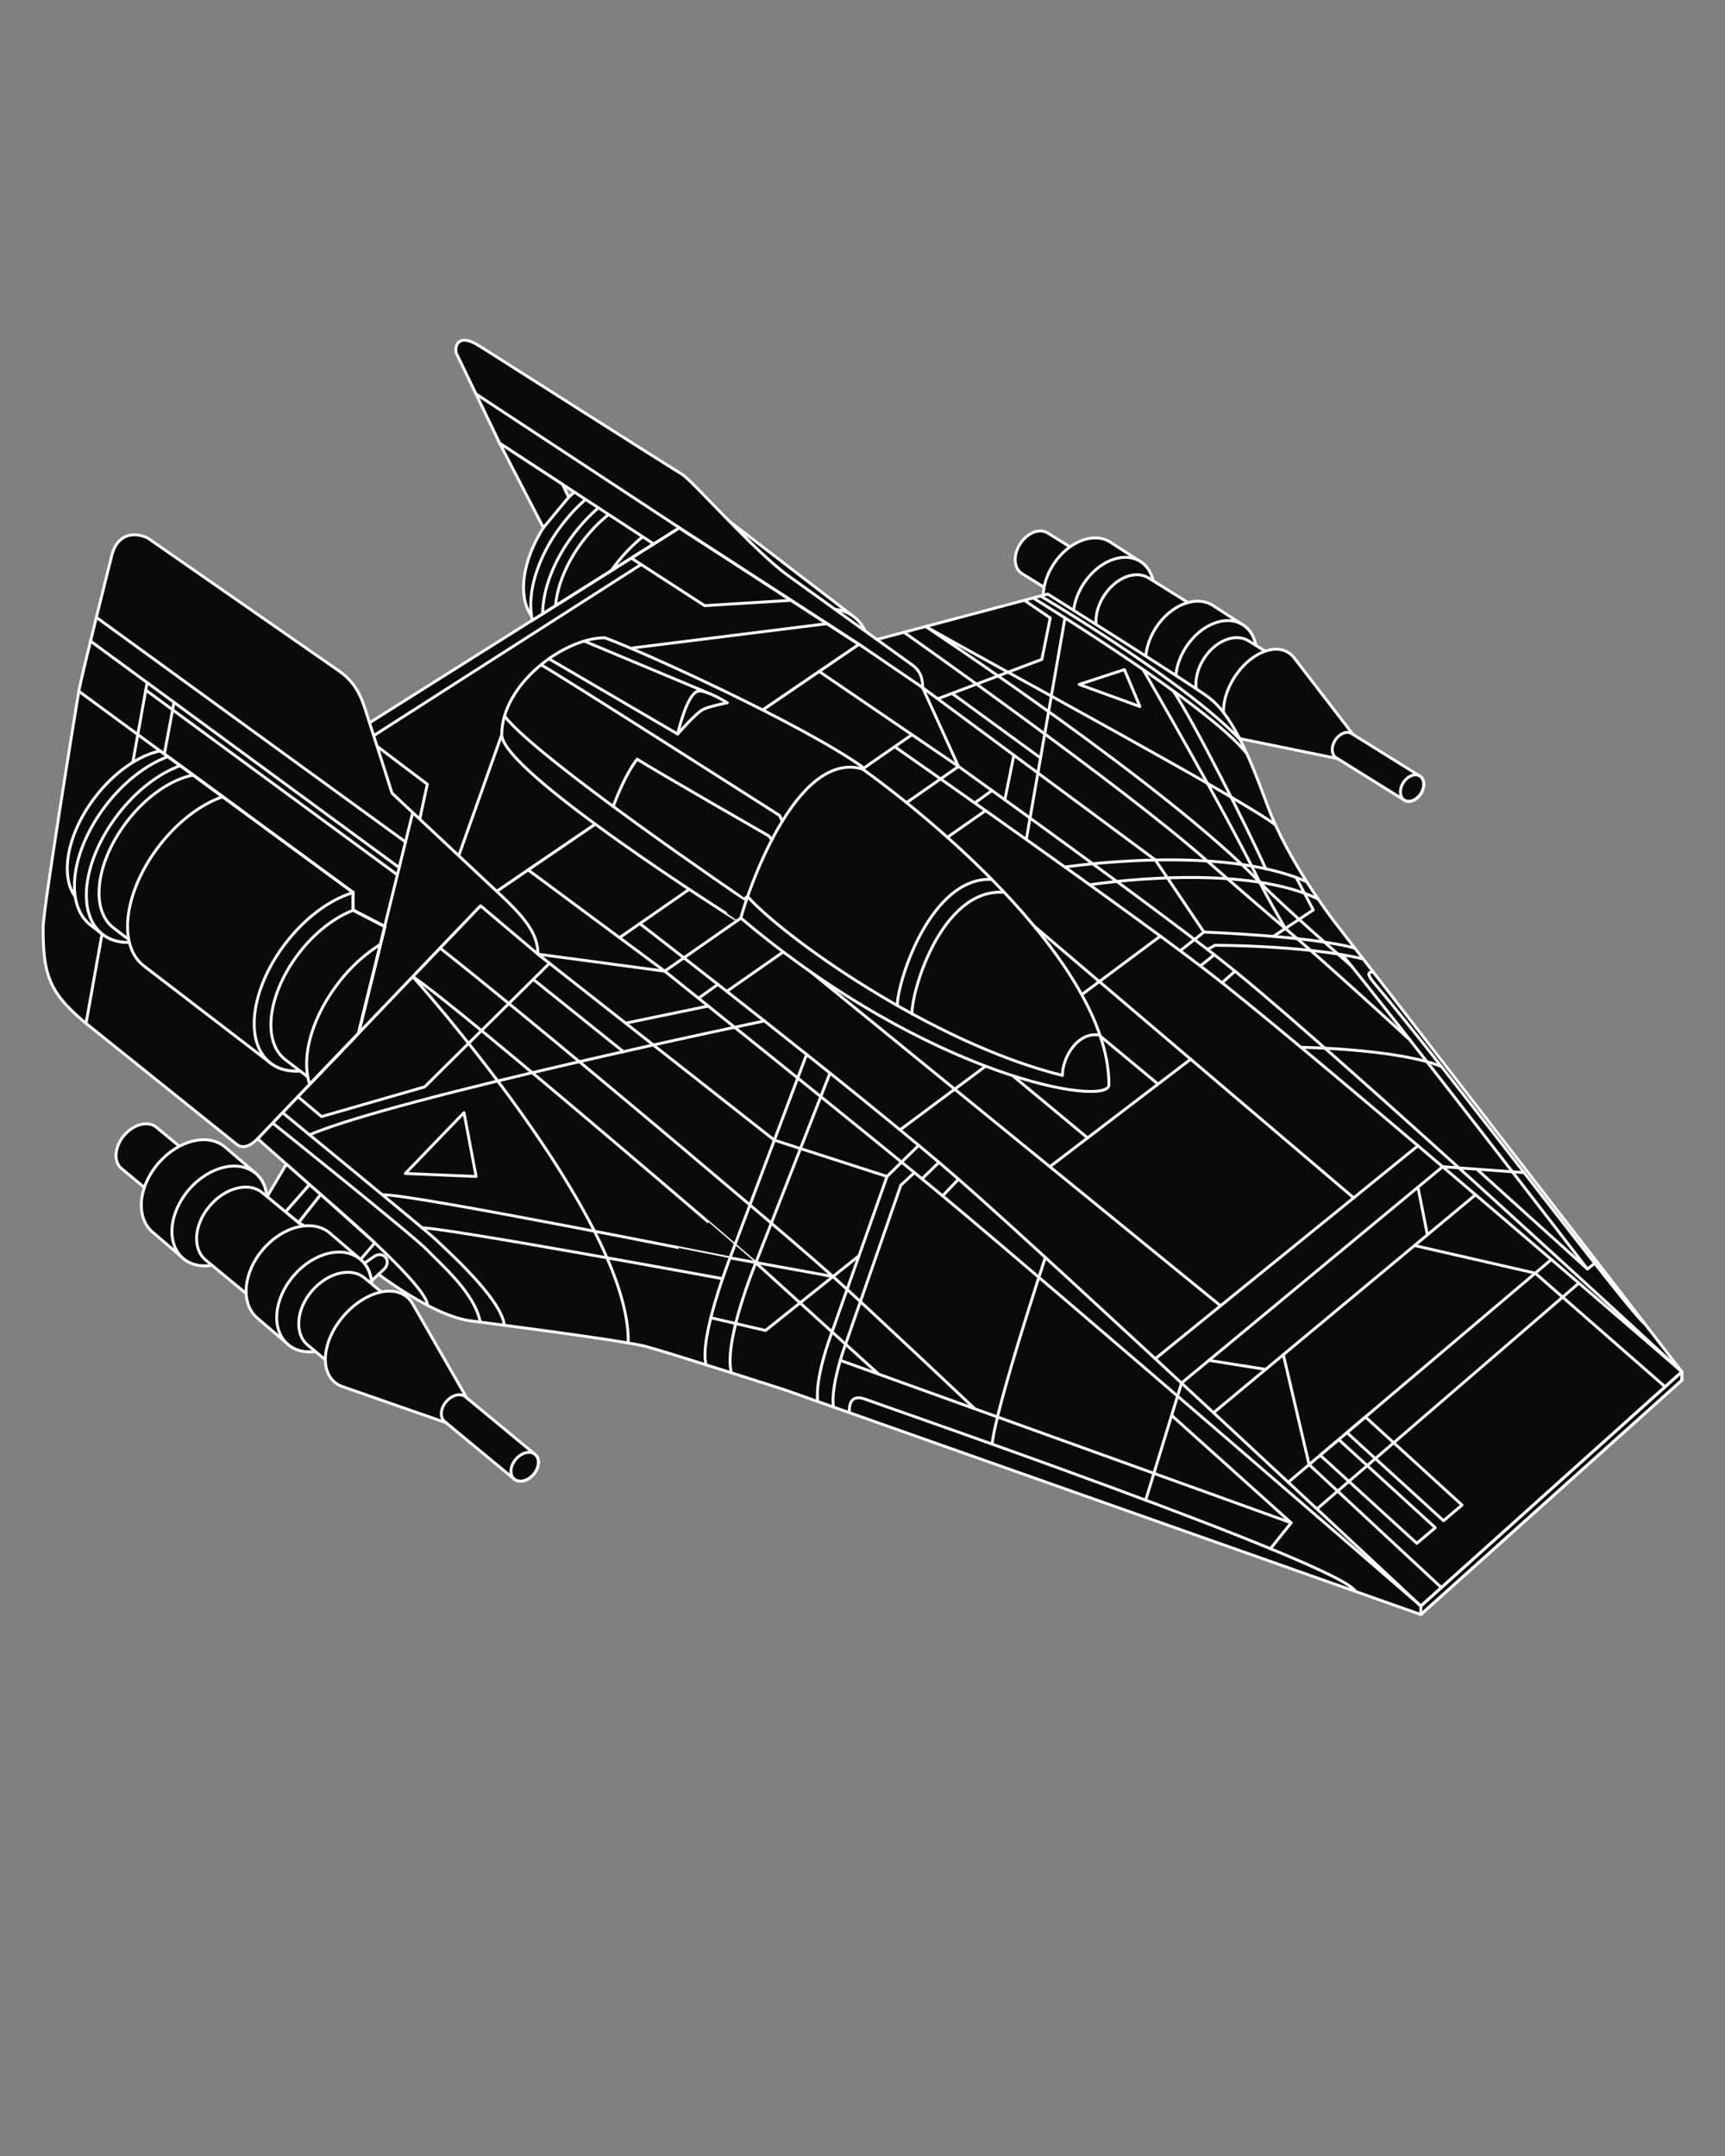 <svg id="Layer_2" data-name="Layer 2" xmlns="http://www.w3.org/2000/svg" viewBox="0 0 1200 1500"><rect x="0" y="0" width="1200" height="1500" fill="#808080" stroke="none"/><defs><style>.cls-1,.cls-3{fill:#0a0a0a;}.cls-1,.cls-2,.cls-3,.cls-4{stroke:#fefefe;stroke-width:2px;}.cls-1,.cls-2{stroke-linecap:round;stroke-linejoin:round;}.cls-2,.cls-4{fill:none;}.cls-3,.cls-4{stroke-miterlimit:10;}</style></defs><title>Artboard 1 copy 8</title><path class="cls-1" d="M753.78,406.24c-5,7.69-13.48,11-19.08,7.55a1,1,0,0,1-.13-.09L710.89,399a.91.91,0,0,1-.13-.08c-5.59-3.62-6.07-12.83-1.06-20.58s13.48-11,19.08-7.56l.13.09,23.69,14.74.12.08C758.32,389.28,758.79,398.49,753.78,406.24Z"/><path class="cls-1" d="M795.63,433.33c-10.36,16-28.11,22.9-39.68,15.43L735,435.21c-11.57-7.48-12.53-26.52-2.19-42.52s28.13-22.92,39.69-15.43l20.93,13.55C805,398.29,806,417.33,795.63,433.33Z"/><ellipse class="cls-1" cx="774.71" cy="419.78" rx="34.52" ry="24.93" transform="translate(1.35 842.05) rotate(-57.09)"/><path class="cls-1" d="M846,463.8c-8.1,12.51-21.94,18-31.05,12.3-.06-.05-45-28.05-45-28.05l-.21-.14c-9.1-5.89-9.87-20.89-1.71-33.49s21.93-18,31-12.29l.22.13,45,28.05C853.37,436.2,854.14,451.2,846,463.8Z"/><path class="cls-1" d="M866.91,477.35c-10.36,16-28.12,22.9-39.68,15.42L806.3,479.23c-11.56-7.48-12.53-26.52-2.18-42.52s28.13-22.92,39.68-15.43l20.94,13.55C876.29,442.3,877.27,461.35,866.91,477.35Z"/><ellipse class="cls-1" cx="845.98" cy="463.8" rx="34.52" ry="24.93" transform="translate(-3.05 921.99) rotate(-57.09)"/><path class="cls-1" d="M896.19,463,868.77,446l-.22-.13c-9.11-5.67-22.95-.22-31,12.29s-7.39,27.6,1.71,33.49a1.91,1.91,0,0,1,.21.14l25.32,15.76Z"/><path class="cls-1" d="M941,522.71c-2.49,3.84-6.45,5.87-9.64,5.22l-67.23-13.71a15,15,0,0,1-5.22-2.12c-10.37-6.71-10.4-25.14,0-41.14s27.18-23.52,37.55-16.81a15.39,15.39,0,0,1,3.76,3.48l41.53,54C943.72,514.26,943.52,518.8,941,522.71Z"/><path class="cls-1" d="M988.39,552.22c-3,4.59-8.06,6.6-11.41,4.52l-.14-.09-47.25-29.43h0l-.07,0c-3.35-2.18-3.64-7.68-.63-12.32s8.06-6.6,11.41-4.52l.08.06,47.31,29.46.08,0C991.11,542.07,991.39,547.58,988.39,552.22Z"/><path class="cls-2" d="M977,556.74a5.47,5.47,0,0,0,1.78.7c3.19.65,7.15-1.38,9.63-5.22s2.73-8.45.71-11.07a5.28,5.28,0,0,0-1.34-1.24l-.07,0c-3.35-2.09-8.44-.08-11.42,4.52s-2.71,10.14.63,12.31Z"/><path class="cls-1" d="M988.42,1123.29,545.36,966.77s-81.82-26.28-96.09-30-83.14-12.76-122-17.83-104.16-64.75-104.16-64.75V831.08L179.2,792.23,340.79,623.32l256.75-175.1,131.37-34.91s94.8,59.51,111.13,71.34,27.75,37.89,41.83,76.17,45.6,79.39,45.6,79.39L1170,954.36v5.93Z"/><polygon class="cls-2" points="1170 960.29 988.42 1123.29 988.42 1117.36 1170 954.36 1170 960.29"/><path class="cls-2" d="M1170,954.36S940,741.64,859.16,675.68c-46.38-37.82-192.37-142.45-192.37-142.45L462.41,675.68S608,792.24,655.72,832c84.19,70.12,332.7,285.34,332.7,285.34Z"/><line class="cls-2" x1="634.4" y1="511.15" x2="430.97" y2="652.37"/><path class="cls-2" d="M445.07,642.57S600.35,762.39,666.79,820.38s321.63,297,321.63,297"/><path class="cls-2" d="M622.38,519.49s173,120.84,227.77,164.26C932.2,748.85,1170,954.36,1170,954.36"/><line class="cls-2" x1="896.19" y1="1031.25" x2="1079.21" y2="876.29"/><line class="cls-2" x1="916.13" y1="1049.83" x2="1098.36" y2="892.71"/><line class="cls-2" x1="844.2" y1="982.88" x2="1026.49" y2="831.22"/><line class="cls-2" x1="803.68" y1="945.32" x2="986.39" y2="797.12"/><line class="cls-2" x1="626.11" y1="786.09" x2="807.21" y2="651.3"/><line class="cls-2" x1="505.6" y1="689.73" x2="685.62" y2="563.97"/><line class="cls-2" x1="546" y1="661.5" x2="849.09" y2="908.49"/><line class="cls-2" x1="941.69" y1="833.38" x2="652.3" y2="587.25"/><line class="cls-2" x1="730.34" y1="811.72" x2="828.29" y2="736.93"/><line class="cls-2" x1="756.6" y1="791.67" x2="691.36" y2="737.53"/><line class="cls-2" x1="805.6" y1="754.25" x2="740.99" y2="700.58"/><polyline class="cls-2" points="892.75 942.49 910.69 1018.97 1002.71 1104.54"/><polyline class="cls-2" points="984.02 866.56 1067.99 885.79 1158.34 964.83"/><polyline class="cls-2" points="797 1043.72 821.94 962.23 1003.59 811.72 1060.24 815.84"/><line class="cls-2" x1="841" y1="946.44" x2="880.44" y2="952.73"/><line class="cls-2" x1="986.39" y1="825.96" x2="992.97" y2="859.11"/><polygon class="cls-1" points="472.54 367.14 597.54 448.22 340.79 623.32 212.42 530.98 472.54 367.14"/><path class="cls-2" d="M561.12,733.59,507.83,875.18s-21.66,55.63-16.65,74.36"/><polyline class="cls-2" points="639.1 796.85 617.05 818.5 538.67 793.24 374.2 663.86 462.41 675.68 367.36 605.2"/><path class="cls-2" d="M577.38,746.58l-51.61,132s-22.07,53.26-17.19,75.8"/><path class="cls-2" d="M617.06,818.5,577.38,930.74s-10.54,28.24-8.52,44.33"/><path class="cls-2" d="M636.09,815.83l-9.42,8.77L586.84,939.18s-9.24,26.46-7,39.76"/><polyline class="cls-2" points="494.49 916.8 532.51 925.67 597.54 873.71"/><path class="cls-2" d="M579.48,888.14l-71.65-13S284.67,830.3,266,831.25"/><path class="cls-2" d="M189.64,781.32s98.79,79,107.8,88.61,32.72,29.36,36.63,49.87"/><path class="cls-2" d="M196.54,774.1S298,857.26,303.35,862.61,349,903.4,350.82,922"/><path class="cls-2" d="M502.63,889.63s-190-35-209-35.39"/><path class="cls-2" d="M591,982.88s-2.08-14.23,11.06-9.35,332,115,340.91,133.7"/><polyline class="cls-2" points="815.05 984.73 898.2 1059.48 883.78 1077.49"/><line class="cls-2" x1="898.2" y1="1059.48" x2="584.55" y2="946.44"/><line class="cls-2" x1="641.39" y1="820.18" x2="653.17" y2="808.68"/><line class="cls-2" x1="655.72" y1="832.02" x2="666.79" y2="820.38"/><path class="cls-2" d="M611.26,956.06l-85.49-77.5S321.28,702.31,287.12,679.42c0,0,151.59,168.75,149.92,254.89"/><path class="cls-2" d="M678.1,980.15s-73.52-69.5-98.62-92c-14.2-12.74-43.23-37.48-57.78-49.82-53.41-45.27-154-130.08-215.6-178.74"/><path class="cls-2" d="M531.76,710.31s-255.36,53.22-316.44,79.2"/><polyline class="cls-2" points="207.18 762.98 223.68 776.84 295.38 756.2 382.25 670.19"/><line class="cls-2" x1="371.57" y1="681.88" x2="433.65" y2="731.68"/><polygon class="cls-2" points="281.96 816.44 322.78 774.1 331.22 818.5 281.96 816.44"/><path class="cls-2" d="M223.12,831.08s74.24,62.78,74.24,77"/><path class="cls-2" d="M727.19,874.85s-34.47,104.22-37,129.88"/><line class="cls-2" x1="499.42" y1="684.88" x2="485.91" y2="694.52"/><line class="cls-2" x1="492.66" y1="699.95" x2="435.21" y2="711.85"/><polygon class="cls-2" points="918.4 1012.44 985.61 1073.75 998.47 1062.86 931.26 1001.55 918.4 1012.44"/><polygon class="cls-2" points="936.99 996.71 1004.19 1058.01 1017.05 1047.12 949.85 985.82 936.99 996.71"/><path class="cls-2" d="M723.85,414.65S825,474.48,862.8,514.76"/><path class="cls-2" d="M718.65,416s121.92,74.5,148.67,108.24"/><line class="cls-2" x1="740.84" y1="429.93" x2="713.95" y2="584.06"/><line class="cls-2" x1="678.1" y1="558.66" x2="690.07" y2="549.99"/><path class="cls-2" d="M740.84,603.24s108.95-16.41,168.25,10.28"/><path class="cls-2" d="M758.07,615.6s104-16.52,158.88,9.87"/><polyline class="cls-2" points="821 661.5 837.51 648.47 803.68 598.25 641.83 478.43 666.79 533.24 569.81 467.13"/><line class="cls-2" x1="699.02" y1="556.46" x2="705.31" y2="525.42"/><path class="cls-2" d="M840,660.58l5.25-2.92s63.82,0,103,9.52"/><path class="cls-2" d="M837.51,648.47s75.7,2.83,105,11.22"/><path class="cls-2" d="M1144.32,921.1c-10.21-7-139.64-179.7-188.69-237.54-1.15-1.35-6.9-8.3-.17-7.1"/><polyline class="cls-2" points="652.3 486.18 724.78 458.73 730.6 429.93 712.59 417.65"/><polyline class="cls-2" points="901.67 610.5 913.59 633.08 885.81 651.49"/><polyline class="cls-2" points="1027.51 813.59 1104.27 882.88 1109.38 878.96"/><path class="cls-2" d="M1104.27,882.88S968.58,706.37,933.73,664.23"/><path class="cls-2" d="M905,728.64s66.69,1,97.69,13.34"/><line class="cls-2" x1="844.73" y1="664.23" x2="835.04" y2="672.06"/><line class="cls-2" x1="859.16" y1="675.68" x2="850.15" y2="683.75"/><path class="cls-2" d="M980.83,723.52S920.44,668.14,894.16,646c-13.71-11.57-39.85-34.14-54.28-46.91-59.08-52.29-211-159.15-211-159.15"/><path class="cls-2" d="M940.12,672.06s-48.83-42.65-63.76-58.24c-63.18-66-232.42-177.93-232.42-177.93C691.75,463,870.13,559.4,887.36,574.09"/><path class="cls-2" d="M894.16,646s-13.8-23.86-17.8-32.13c-24-49.51-81.15-148-81.15-148"/><path class="cls-2" d="M880.5,604.42c-13.18-29.52-50.26-102.72-64.3-123.7"/><line class="cls-2" x1="662.27" y1="482.4" x2="723.85" y2="527.32"/><polygon class="cls-2" points="782.21 465.87 792.99 491.57 750.68 476.18 782.21 465.87"/><polyline class="cls-2" points="439.06 388.23 490.19 421.38 550.41 417.65"/><polyline class="cls-2" points="288.55 585.74 297.25 545.62 248.11 508.5"/><line class="cls-2" x1="255.91" y1="514.4" x2="445.98" y2="392.72"/><polyline class="cls-2" points="575.44 433.89 440.26 450.79 349.05 511.15 315.61 605.2"/><path class="cls-1" d="M349.05,511.15c0-35.06,43.26-67.44,71.69-67.44,28.43,10.49,135.76,59.47,178.77,89.52L600,535c69.81,50.51,171.44,144.29,171.44,219.73,0,15.49-123.4-4-256.08-116l-2.47,1.72S349.05,537.21,349.05,511.15Z"/><path class="cls-2" d="M515.37,638.77C519.31,623.1,552.9,521.44,600,535"/><path class="cls-2" d="M520.07,623.74c24.26,27.56,127.51,101.84,219,124.45,0-12.49,10.7-30.88,26.09-28"/><path class="cls-2" d="M634.4,705.29c0-17.93,21.52-87.51,64.13-84.51"/><path class="cls-2" d="M624.21,699.6c0-16.61,23.09-89.64,65.66-87.8"/><path class="cls-2" d="M471.42,510.71s12-13.86,17.26-16.89c3.89-2.25,17.27-4.88,17.27-4.88s-15.83-10-21-7.88C477.4,484.17,471.42,510.71,471.42,510.71Z"/><line class="cls-2" x1="471.42" y1="510.71" x2="381.83" y2="458.32"/><line class="cls-2" x1="492.53" y1="482.1" x2="406.38" y2="446.02"/><path class="cls-2" d="M520.07,623.74l-2.47,1.73S374.11,528.12,351,498.25"/><path class="cls-2" d="M536.89,584.37,535,581.7s-80.51-46.21-91.77-53.53c-9.39,12.2-16.64,33-16.64,33"/><path class="cls-1" d="M544.15,571.47l-1.79-4.08s-153-97.7-166-104.87"/><polygon class="cls-1" points="185.79 832.63 198.61 843.22 215.32 824.18 199.2 809.92 185.79 832.63"/><polygon class="cls-1" points="207.75 850.56 223.12 831.08 215.32 824.18 198.61 843.22 207.75 850.56"/><polygon class="cls-1" points="207.75 850.56 223.12 831.08 260.72 864.7 250.88 876.23 207.75 850.56"/><path class="cls-1" d="M258.66,891l9-8.48s3.76-4.31.29-8c-3.09-3.26-7.23-.66-7.23-.66l-7.26,5.06Z"/><path class="cls-1" d="M131.38,827.66c-6.7,7.83-16.69,10.29-22.41,5.56l-.14-.12-24.2-20s-.08-.08-.13-.11c-5.7-4.88-4.84-15.23,1.91-23.12s16.7-10.29,22.42-5.56l.14.12,24.2,20a1.5,1.5,0,0,1,.13.11C139,809.42,138.14,819.77,131.38,827.66Z"/><path class="cls-1" d="M174,864.18c-14,16.29-34.81,21.33-46.59,11.25l-21.31-18.26c-11.78-10.08-10-31.47,4-47.77s34.82-21.34,46.59-11.25L178,816.41C189.74,826.49,188,847.88,174,864.18Z"/><ellipse class="cls-1" cx="152.7" cy="845.92" rx="38.85" ry="28.06" transform="translate(-589.07 411.55) rotate(-49.41)"/><path class="cls-1" d="M225.6,905.74c-10.91,12.74-27.17,16.74-36.49,9-.06-.06-46-38.06-46-38.06l-.22-.18c-9.27-7.94-7.87-24.79,3.12-37.62s27.18-16.74,36.49-9.06l.22.19,46,38.06C238,876.06,236.6,892.91,225.6,905.74Z"/><path class="cls-1" d="M246.91,924c-14,16.29-34.81,21.33-46.59,11.25L179,917c-11.78-10.08-10-31.47,3.95-47.77S217.8,847.88,229.56,858l21.32,18.25C262.64,886.31,260.88,907.7,246.91,924Z"/><ellipse class="cls-1" cx="225.6" cy="905.74" rx="38.85" ry="28.06" transform="translate(-609.03 487.82) rotate(-49.41)"/><path class="cls-1" d="M281.73,912.44l-28-23.18-.22-.18c-9.31-7.69-25.57-3.69-36.48,9s-12.39,29.69-3.12,37.62l.21.19L240,957.33Z"/><path class="cls-1" d="M322.75,985.74c-3.35,3.91-8.08,5.59-11.54,4.38l-72.94-25.41a16.8,16.8,0,0,1-5.51-3.14c-10.56-9.05-7.82-29.61,6.15-45.9s33.85-22.16,44.41-13.11A17,17,0,0,1,287,907l38.22,66.5C327.06,976.73,326.15,981.76,322.75,985.74Z"/><path class="cls-1" d="M371.19,1025.79c-4,4.68-10,6.15-13.41,3.32l-.14-.12-48.29-39.93h0l-.07-.06c-3.42-2.93-2.91-9.11,1.14-13.84s10-6.15,13.41-3.32c0,0,.06,0,.08.07l48.36,40s.05,0,.08.07C375.75,1014.88,375.23,1021.06,371.19,1025.79Z"/><path class="cls-2" d="M357.78,1029.12a6.34,6.34,0,0,0,1.88,1.05c3.46,1.2,8.18-.47,11.53-4.38s4.32-9,2.46-12.25a6,6,0,0,0-1.31-1.58l-.08-.07c-3.42-2.83-9.4-1.35-13.41,3.33s-4.55,10.91-1.15,13.83A.27.27,0,0,1,357.78,1029.12Z"/><path class="cls-3" d="M484.77,375.08l-12.23-7.94-47.3,29.8-38.74,24.4-9,5.66-5.9,3.72c-13.25-14.11-8.36-45,12-71.54C405.22,331,436.14,318.37,452.65,331L474.75,348C482.16,353.65,485.4,363.46,484.77,375.08Z"/><path class="cls-3" d="M487.73,377l-15.19-9.85-47.3,29.8-38.74,24.4-9,5.66-7.15,4.51c-4.19-18,3.16-43.72,20.7-66.6,24.39-31.79,59.23-46,77.83-31.73l8.3,6.36C487,347,490.3,360.9,487.73,377Z"/><path class="cls-3" d="M487.73,377l-15.19-9.85-47.3,29.8-38.74,24.4-9,5.66c.07-16.65,7.59-37.15,21.85-55.73,24.38-31.8,59.23-46,77.83-31.74C487,347,490.3,360.9,487.73,377Z"/><path class="cls-3" d="M600.73,447.36l-3.19.86-20.69-13.41-14.09-9.14-90.22-58.53-47.3,29.8-38.74,24.4c1.17-13.93,7.73-30.26,19.18-45.2,21.63-28.21,52.55-40.82,69.06-28.17L594.3,439.66A23,23,0,0,1,600.73,447.36Z"/><path class="cls-3" d="M604.27,446.43l-.86.22-5.87,1.57-20.69-13.41-14.09-9.14-90.22-58.53-47.3,29.8q1.32-1.87,2.73-3.72c24.38-31.79,59.23-46,77.84-31.73l88.1,67.56C599.27,433.16,602.69,439.17,604.27,446.43Z"/><path class="cls-3" d="M604.27,446.43l-.86.22-5.87,1.57-20.69-13.41-14.09-9.14c12-3.63,23.1-2.8,31.15,3.38C599.27,433.16,602.69,439.17,604.27,446.43Z"/><path class="cls-3" d="M603.41,446.65l-5.87,1.57-20.69-13.41c6.64-.37,12.66,1.19,17.45,4.86Z"/><path class="cls-3" d="M347.61,308.4c-4.53-9.57-29.9-62.12-29.9-62.12-1.69-3-.78-16.14,16-5.45,0,0,134,85.21,140.76,89.15s50.11,53.3,73.38,70.19l86.6,62.35c5.93,4.28,7.43,9.53,7.43,15.91l-44.29-30.21-125-81.08-17.89,11.27Z"/><polygon class="cls-3" points="347.61 308.4 378.02 367.14 395.59 345.94 391.37 337.02 347.61 308.4"/><line class="cls-4" x1="472.54" y1="367.14" x2="331.15" y2="274.13"/><path class="cls-1" d="M374.2,663.86c0-14.64-9.33-25.86-28.69-43.76l-72.83-68.29c-2.18-7.32-18.87-59.11-18.87-59.11-2.53-7.47-6.2-17.74-18-25.9L104.6,375.59c-4.78-3.95-22.34-8.77-27,11.54,0,0-21.12,83.89-22.81,94S30,632.61,30,645.28c0,31.53,3.38,45,29.84,66.72l105,84.3c6.47,4.94,14.35-4.07,14.35-4.07L334.27,630.14Z"/><line class="cls-2" x1="282.09" y1="585.74" x2="67.01" y2="429.51"/><line class="cls-2" x1="249.21" y1="719.05" x2="287.12" y2="565.36"/><line class="cls-2" x1="277.69" y1="603.6" x2="62.96" y2="446.02"/><line class="cls-2" x1="102.34" y1="474.92" x2="59.84" y2="712"/><line class="cls-2" x1="101.41" y1="480.11" x2="276.44" y2="608.64"/><line class="cls-2" x1="121.07" y1="488.67" x2="114.27" y2="524.81"/><path class="cls-3" d="M148.06,617.42C126.42,645.63,95.51,658.23,79,645.57l-22.1-17c-16.51-12.65-12.35-45.78,9.28-74,13.39-17.47,30.35-29,45.25-32.15l5.39,3.95,8.54,6.26,9,6.58,20.54,15.07,12.37,9.08C168.73,578.9,162,599.19,148.06,617.42Z"/><path class="cls-3" d="M171,566.19c-1,16-8.45,34.9-21.71,52.19-24.38,31.8-59.23,46-77.84,31.73l-8.28-6.35c-18.62-14.27-13.93-51.61,10.45-83.41,12.8-16.68,28.47-28.51,43.17-33.93l8.54,6.26,9,6.58,20.54,15.07Z"/><path class="cls-3" d="M171,566.19c-1,16-8.46,34.89-21.71,52.19-24.38,31.79-59.23,46-77.84,31.73S57.57,598.5,82,566.7c12.86-16.77,28.63-28.65,43.41-34l9,6.58,20.54,15.07Z"/><path class="cls-3" d="M267.68,644.65l-3.06,12.4-15.26,61.84-18.63,19.48h0l-.46.49c-12.16,4.74-23.65,4.57-31.7-1.6L79,645.58c-6.82-5.22-10.11-13.94-10.11-24.34,0-14.82,6.68-33.1,19.38-49.66,13.64-17.78,31-29.37,46.05-32.32l20.54,15.07,90.75,66.58v12.33l.12.07Z"/><path class="cls-3" d="M267.68,644.65l-3.06,12.4-15.26,61.84-18.63,19.48h0c-16.15,8.27-31.95,9.35-42.51,1.25l-88.1-67.56c-18.6-14.27-13.92-51.61,10.46-83.41,13.12-17.11,29.27-29.12,44.29-34.33l90.75,66.58v12.33l.12.07Z"/><path class="cls-3" d="M267.68,644.65l-3.06,12.4-15.26,61.84-18.64,19.49c-16.15,8.27-31.95,9.35-42.51,1.25-18.6-14.27-13.92-51.61,10.46-83.41,13.9-18.11,31.2-30.51,46.94-35.19v12.21l.12.07Z"/><path class="cls-3" d="M267.68,644.65l-3.06,12.4-15.26,61.84L217.73,752l-19.17-14.69c-6.81-5.23-10.1-13.93-10.1-24.34,0-14.82,6.68-33.09,19.38-49.67,11.23-14.65,25-25.09,37.89-30Z"/><path class="cls-3" d="M264.62,657.05l-15.26,61.84-33.89,35.42c-6.14-18,1-45.68,19.69-70.1A111.58,111.58,0,0,1,264.62,657.05Z"/><polyline class="cls-2" points="54.92 481 111.43 522.47 116.82 526.42 125.36 532.68 134.32 539.26 154.86 554.33 167.23 563.41 171.03 566.2 245.61 620.91 245.61 621.03 245.61 633.24 245.73 633.31 267.68 644.65 264.62 657.04 249.36 718.89 230.73 738.37 230.72 738.38 230.26 738.87 217.73 751.96 215.47 754.32"/></svg>
